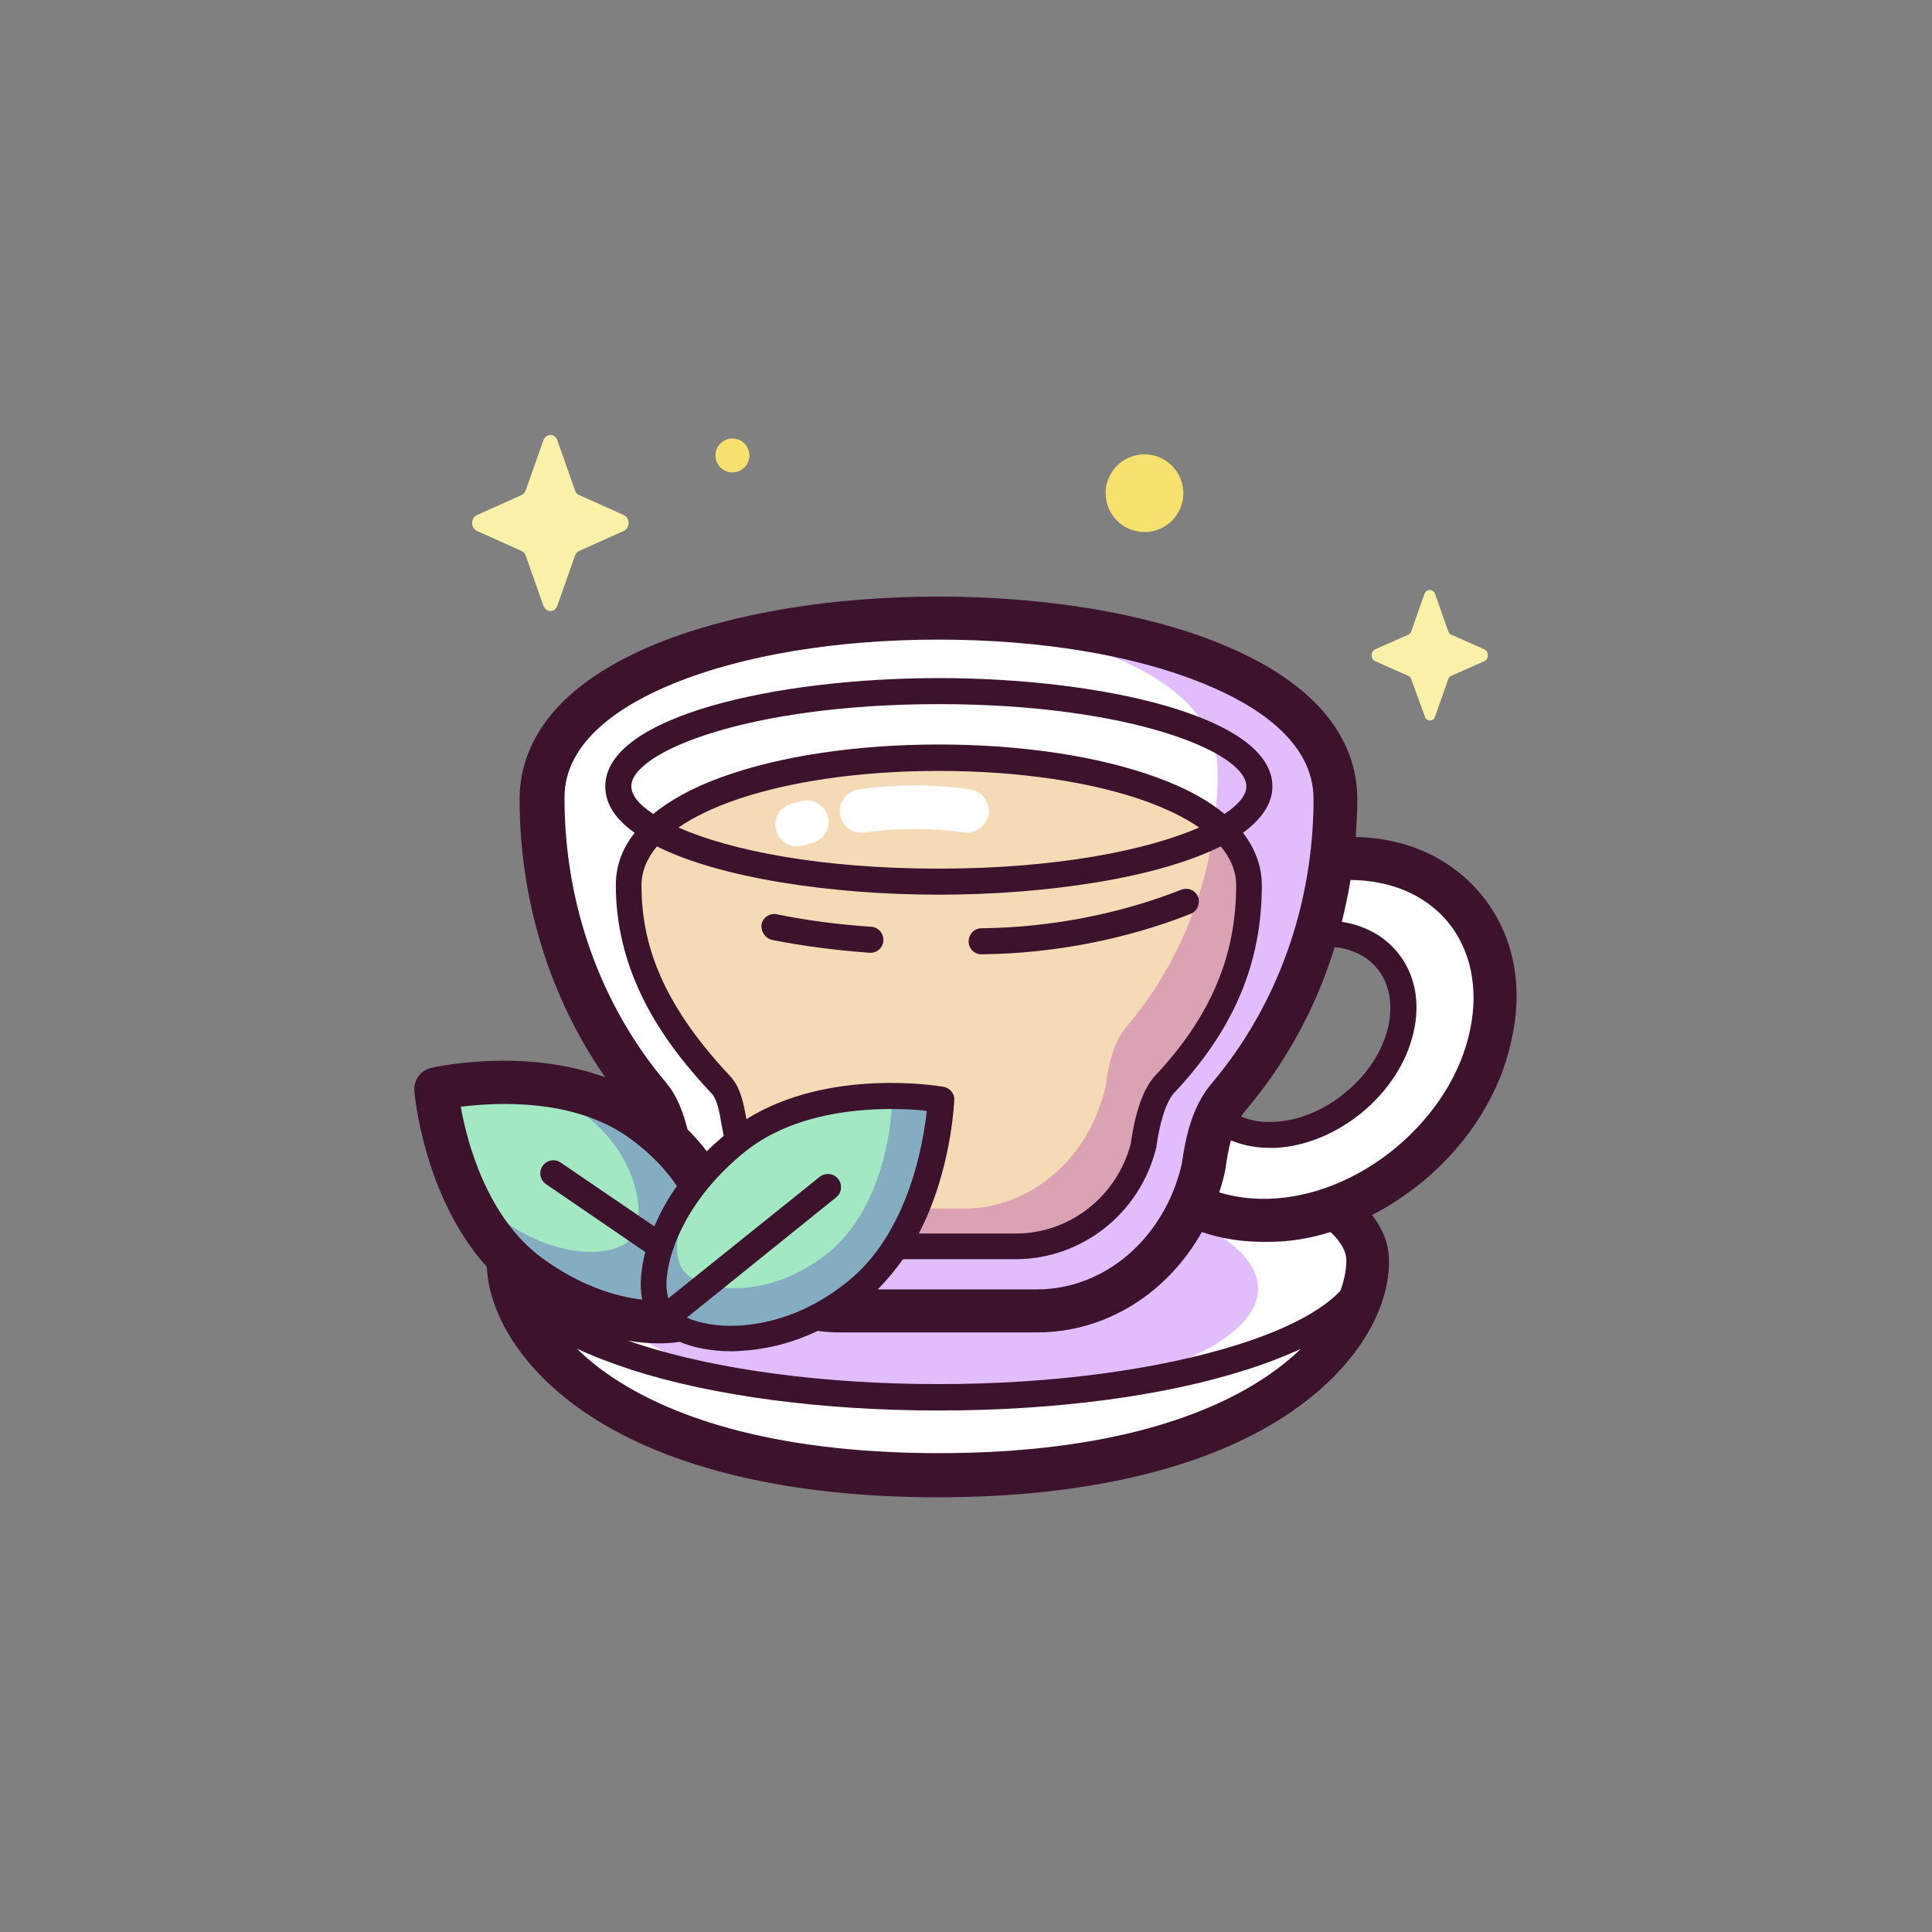 <svg version="1.1" id="Capa_1" xmlns="http://www.w3.org/2000/svg" x="0" y="0" viewBox="0 0 512 512"
     xml:space="preserve"><rect x="0" y="0" width="512" height="512" fill="#808080" stroke="none"/><style>.st0{fill:#fff}.st1{fill:#e1bdfc}.st4{fill:#a1e8c3}.st5{fill:#85adc2}.st6{fill:#faf1a9}.st7{fill:#f6e06e}.st8{fill:#3c122c}</style>
    <path class="st0"
          d="M388 240.6c-8.3-9.9-21.3-14.2-35.1-12.9.7-5.2 1-10.5 1-15.9 0-64-210.3-64-210.3 0 0 30.5 10.7 58.3 28.3 79 3.5 4.1 4.5 9.9 5.7 15.1-26 6.7-42.6 16.9-42.6 28.3 0 20 27.2 56.8 113.8 56.8s113.8-36.8 113.8-56.8c0-5-3.1-9.7-8.8-14 6.9-2.5 13.8-6.4 20-11.6 23-19.4 29.4-49.8 14.2-68zM359 292c-12.1 10.1-27.8 11.5-36.6 3.9.9-1.9 1.9-3.6 3.3-5.2 10.3-12.2 18.3-26.9 23.1-43.1 7.5-.7 14.5 1.5 18.9 6.8 8.2 9.9 4.3 26.7-8.7 37.6z"/>
    <ellipse class="st1" cx="247.3" cy="341.5" rx="86.1" ry="29.8"/>
    <path d="M331 234.6c0-45.1-164.5-45.1-164.5 0 0 21.5 10.7 38.3 24.4 52.8 3.4 3.6 3.1 10.8 4.6 15v.2c4 15.7 16.5 27.6 32.8 27.6h40.8c16.3 0 30-11.1 33.9-26.9v-.2c.7-4.8 2.2-12.3 5.6-15.9 13.8-14.4 22.4-31.1 22.4-52.6z"
          fill="#f4dab5"/>
    <path d="M285.9 326c12.7-5.8 18.4-20.7 21.3-35.7 1.7-9.8 14.4-13.2 17.3-23 5.8-16.2 12-37.2-2.6-49.1-2.6 20.6-10.9 39.2-23.2 53.7-3.7 4.3-4.9 10.1-5.7 16-4.3 19-19.8 32.4-37.6 32.4h-13.3c-.7 3.4-1.8 6.6-3.4 9.7 16.4 1.7 32.9 3.2 47.2-4z"
          fill="#dba2b3"/>
    <path class="st1"
          d="M240.6 163.9c42.2 1.4 82.1 15 82.1 40.7 0 4.6-.3 9.1-.8 13.6 14.6 11.9 8.3 32.9 2.6 49.1-2.9 9.8-15.5 13.2-17.3 23-2.9 15-8.6 29.9-21.3 35.7-14.3 7.2-30.8 5.7-47.2 3.9-3.5 6.9-9.1 12.7-15.4 17.6h51.6c20.9 0 39.1-15.7 44.1-38 .9-6.9 2.4-13.6 6.7-18.7 17.5-20.7 28.3-48.5 28.3-79-.1-33.7-58.2-49.6-113.4-47.9z"/>
    <path class="st4"
          d="M190.4 344.5c-5.1 8-27.8 9.7-49.8-6.3-22-16.1-24.8-49.6-24.8-49.6s32.8-7.5 54.8 8.6c21.9 16 24.8 39.3 19.8 47.3z"/>
    <path class="st5"
          d="M170.5 297.2c-21.8-15.9-54.1-8.8-54.8-8.6.7-.2 23.1-5 38.2 6 15.3 11.2 17.4 27.4 13.8 33-3.5 5.6-19.4 6.8-34.7-4.4-15.3-11.2-17.3-34.6-17.3-34.6s2.8 33.5 24.8 49.6 44.7 14.3 49.8 6.3c5.1-8 2.2-31.3-19.8-47.3z"/>
    <path class="st4"
          d="M176.2 349.2c-6.4-6.9-2.3-29.4 18.9-46.5 21.2-17.2 54.3-11.3 54.3-11.3s-1.2 33.6-22.3 50.8c-21.2 17.1-44.5 14-50.9 7z"/>
    <path class="st5"
          d="M199.1 299.8c15.8-9.8 37.2-6 37.2-6s-.9 25.2-16.7 38.1c-15.9 12.9-33.3 10.5-38.1 5.3-4.8-5.2-1.8-21.8 13.9-34.7-.1.1-.2.1-.3.2-21.2 17.2-25.3 39.6-18.9 46.5s29.7 10.1 50.8-7.1c21.2-17.2 22.3-50.8 22.3-50.8s-29.2-5.1-50.2 8.5z"/>
    <path class="st6"
          d="M147.7 116.7l4.7 13.3c.2.6.6 1 1.1 1.2l11.8 5.3c1.7.8 1.7 3.4 0 4.2l-11.8 5.3c-.5.2-.9.7-1.1 1.2l-4.7 13.3c-.7 1.9-3 1.9-3.7 0l-4.7-13.3c-.2-.6-.6-1-1.1-1.2l-11.8-5.3c-1.7-.8-1.7-3.4 0-4.2l11.8-5.3c.5-.2.9-.7 1.1-1.2l4.7-13.3c.7-1.9 3.1-1.9 3.7 0z"/>
    <circle class="st7" cx="303.3" cy="130.7" r="10.3"/>
    <circle class="st7" cx="194.1" cy="120.7" r="4.5"/>
    <path class="st6"
          d="M380.3 157.4l3.5 9.9c.2.4.4.8.8.9l8.8 3.9c1.2.6 1.2 2.5 0 3.1l-8.8 3.9c-.4.2-.7.5-.8.9l-3.5 9.9c-.5 1.4-2.2 1.4-2.7 0L374 180c-.2-.4-.4-.8-.8-.9l-8.8-3.9c-1.2-.6-1.2-2.5 0-3.1l8.8-3.9c.4-.2.7-.5.8-.9l3.5-9.9c.5-1.4 2.3-1.4 2.8 0z"/>
    <path class="st8"
          d="M392.4 236.9c-7.9-9.5-19.6-14.8-33.1-15.1.2-3.3.4-6.6.4-10 0-12.1-6.3-29.1-36.5-41.3-19.7-8-46.2-12.4-74.5-12.4-28.3 0-54.7 4.4-74.5 12.4-30.1 12.2-36.5 29.2-36.5 41.3 0 26.8 8 52.6 22.7 73.7-21.5-7.9-44.9-2.8-46.1-2.5-2.8.6-4.7 3.2-4.5 6.1.1 1.3 2.6 28.2 19.2 46.6.7 13.8 10.6 28.4 26.9 39.2 21.5 14.3 53.6 21.9 92.6 21.9s71.1-7.6 92.6-21.9c16.9-11.2 27-26.4 27-40.7 0-4.3-1.5-8.4-4.5-12.2 4.7-2.4 9.3-5.5 13.6-9 12.2-10.2 20.5-23.5 23.4-37.6 3.3-14.7.3-28.3-8.2-38.5zM353.7 251c4.7.5 8.6 2.4 11.2 5.6 3.3 3.9 4.3 9.4 3 15.5-1.5 6.4-5.4 12.5-11.2 17.3-5.7 4.8-12.5 7.6-19 7.9-3.2.2-6.2-.3-8.8-1.4.3-.5.7-1 1.1-1.5 10.7-12.6 18.8-27.4 23.7-43.4zm-175.1-69.9c18.4-7.5 43.3-11.6 70.1-11.6 26.8 0 51.7 4.1 70.1 11.6 13.4 5.4 29.3 15.1 29.3 30.6 0 28.1-9.6 54.8-26.9 75.3-5.3 6.2-7 14.3-8 21.4-4.5 19.6-20.3 33.3-38.4 33.3h-42.2c2.5-2.5 4.7-5.2 6.7-8h29.8c17.6 0 33-12.1 37.3-29.5.1-.2.1-.5.1-.7 1.4-9.2 3.5-12.6 4.6-13.8 15.9-16.9 23.3-34.4 23.3-55.1 0-4.1-1.2-9-5-13.9 4.9-3.6 7.8-7.7 7.8-12.3 0-18.6-45.6-28.7-88.4-28.7-42.9 0-88.4 10.1-88.4 28.7 0 4.7 2.8 8.8 7.8 12.3-3.9 4.9-5 9.8-5 13.9 0 25.3 14.5 43.6 25.4 55.2 1.5 1.6 2.1 5.1 2.6 8.1.2 1.1.4 2.1.6 3.1-1.6 1.4-3.1 2.7-4.5 4.1-1.5-2-3.2-3.9-5.1-5.8-1.1-4.3-2.6-8.7-5.7-12.4-17.3-20.5-26.9-47.2-26.9-75.3-.2-15.4 15.7-25.1 29-30.5zm174 145.4c2.8 2.6 4.2 5.2 4.2 7.5 0 2.4-.5 5.2-1.6 8.1-4.9 5.2-14.3 10.2-27 14.2-21.2 6.7-49.4 10.5-79.4 10.5-30.1 0-58.3-3.7-79.4-10.5-1-.3-2-.7-3-1 2.9.5 5.7.7 8.2.7 2 0 3.8-.1 5.5-.4 3.8 1.6 8.6 2.5 13.7 2.5.8 0 1.6 0 2.5-.1 5.3-.3 12.5-1.5 20.4-5.3 2 .3 4 .4 6 .4h52.2c18.2 0 34.5-10.4 43.6-26.6 5 1.7 10.4 2.6 16.2 2.6h1.6c5.4 0 10.9-.9 16.3-2.6zm-155.4-21.1c11.8-9.6 27.9-11.5 38.9-11.5 4 0 7.3.2 9.5.5-.9 8.5-4.8 32.1-20.8 45.1-11.2 9.1-21.9 11.4-29 11.8-5.8.3-10.6-.7-13.8-2.1l39.6-31.9c1.5-1.2 1.7-3.4.5-4.9-1.2-1.5-3.4-1.7-4.9-.5l-40.1 32.2c-.4-1.5-.6-3.4-.4-5.5.8-8.6 6.5-21.8 20.5-33.2zm127.3-89.7c-4.2-3.5-10-6.8-18-9.7-15.3-5.6-35.8-8.7-57.7-8.7s-42.4 3.1-57.7 8.7c-8 2.9-13.8 6.3-18 9.7-3.8-2.5-5.8-5-5.8-7.3 0-9.1 31-21.8 81.5-21.8s81.5 12.7 81.5 21.8c0 2.3-2 4.8-5.8 7.3zm-6.7 3.6c-13.5 5.9-37.5 10.9-69 10.9s-55.5-4.9-69-10.9c4.2-2.9 9.1-5.1 13.7-6.8 14.5-5.3 34.2-8.2 55.3-8.2s40.8 2.9 55.3 8.2c4.6 1.7 9.5 3.9 13.7 6.8zm-143.7 5c16.7 8.4 46.3 12.8 74.7 12.8s57.9-4.4 74.7-12.8c2.5 3 4.1 6.4 4.1 10.3 0 18.8-6.8 34.8-21.4 50.4-3.1 3.3-5.2 9.1-6.5 17.8v.2c-3.7 14.1-16.2 23.9-30.5 23.9h-25.7c8.6-16.6 9.3-34.3 9.4-35.4.1-1.7-1.2-3.2-2.9-3.5-1.3-.2-30.3-5.1-52.2 8.6-.7-4-1.5-8.4-4.3-11.4-16.2-17.3-23.5-32.8-23.5-50.5 0-4 1.6-7.4 4.1-10.4zm-7 77.5c5.5 4 9.5 8.4 12.3 12.5-2.6 3.6-4.5 7.3-6 10.7l-24.8-16.9c-1.6-1.1-3.7-.7-4.8.9-1.1 1.6-.7 3.7.9 4.8l26.3 18c-.6 2.3-.9 4.4-1.1 6.3-.2 2.3-.1 4.4.3 6.3-7.5-.8-16.9-4-26.4-10.9-14.7-10.7-20-30.7-21.7-40.2 9.7-1.2 30.3-2.3 45 8.5zM335 365.2c-13.7 9.1-39.8 19.9-86.2 19.9s-72.5-10.8-86.2-19.9c-3.8-2.5-7-5.1-9.7-7.8 4.2 2 9 3.8 14.4 5.6 21.8 7 50.8 10.8 81.5 10.8s59.7-3.8 81.5-10.8c5.4-1.7 10.2-3.6 14.4-5.5-2.7 2.6-5.9 5.2-9.7 7.7zm54.6-92.3c-2.4 11.6-9.4 22.6-19.5 31.1-10.2 8.5-22.3 13.4-34.1 13.7-4.6.1-8.9-.5-12.9-1.7.6-1.8 1.1-3.5 1.5-5.4 0-.2.1-.3.1-.5.4-2.7.8-5.4 1.5-7.9 3.1 1.3 6.6 2 10.3 2h1.5c8-.4 16.2-3.8 23.1-9.5 6.9-5.8 11.7-13.2 13.5-21.1 1.9-8.2.3-15.8-4.4-21.4-3.6-4.3-8.7-7-14.6-7.9.9-3.7 1.7-7.4 2.3-11.1 10.7.1 19.7 3.9 25.7 11 6.2 7.5 8.3 17.7 6 28.7z"/>
    <path class="st8"
          d="M204.7 249.1c8 1.6 16.5 2.7 25.8 3.4h.2c1.8 0 3.3-1.4 3.4-3.2.1-1.9-1.3-3.6-3.2-3.7-9-.6-17.2-1.7-25-3.3-1.9-.4-3.7.8-4.1 2.7-.2 1.9 1 3.7 2.9 4.1zm55.4 3.8c19-.2 38.1-3.9 55.4-10.7 1.8-.7 2.6-2.7 2-4.5-.7-1.8-2.7-2.6-4.5-1.9-16.5 6.5-34.8 10-52.9 10.2-1.9 0-3.4 1.6-3.4 3.5s1.5 3.4 3.4 3.4z"/>
    <path class="st0"
          d="M228.3 220.7c-2.8 0-5.3-2.1-5.7-5-.4-3.1 1.8-6 4.9-6.5 10.2-1.4 20.2-1.4 29.6 0 3.1.5 5.3 3.4 4.9 6.5-.5 3.1-3.4 5.3-6.5 4.9-8.4-1.2-17.3-1.2-26.5 0-.2.1-.5.1-.7.1zm-17.1 3.6c-2.5 0-4.8-1.7-5.5-4.2-.9-3.1.9-6.2 4-7.1.9-.2 1.8-.5 2.7-.7 3.1-.8 6.2 1.1 7 4.1s-1.1 6.2-4.1 7c-.8.2-1.6.4-2.5.7-.6.1-1.1.2-1.6.2z"/></svg>